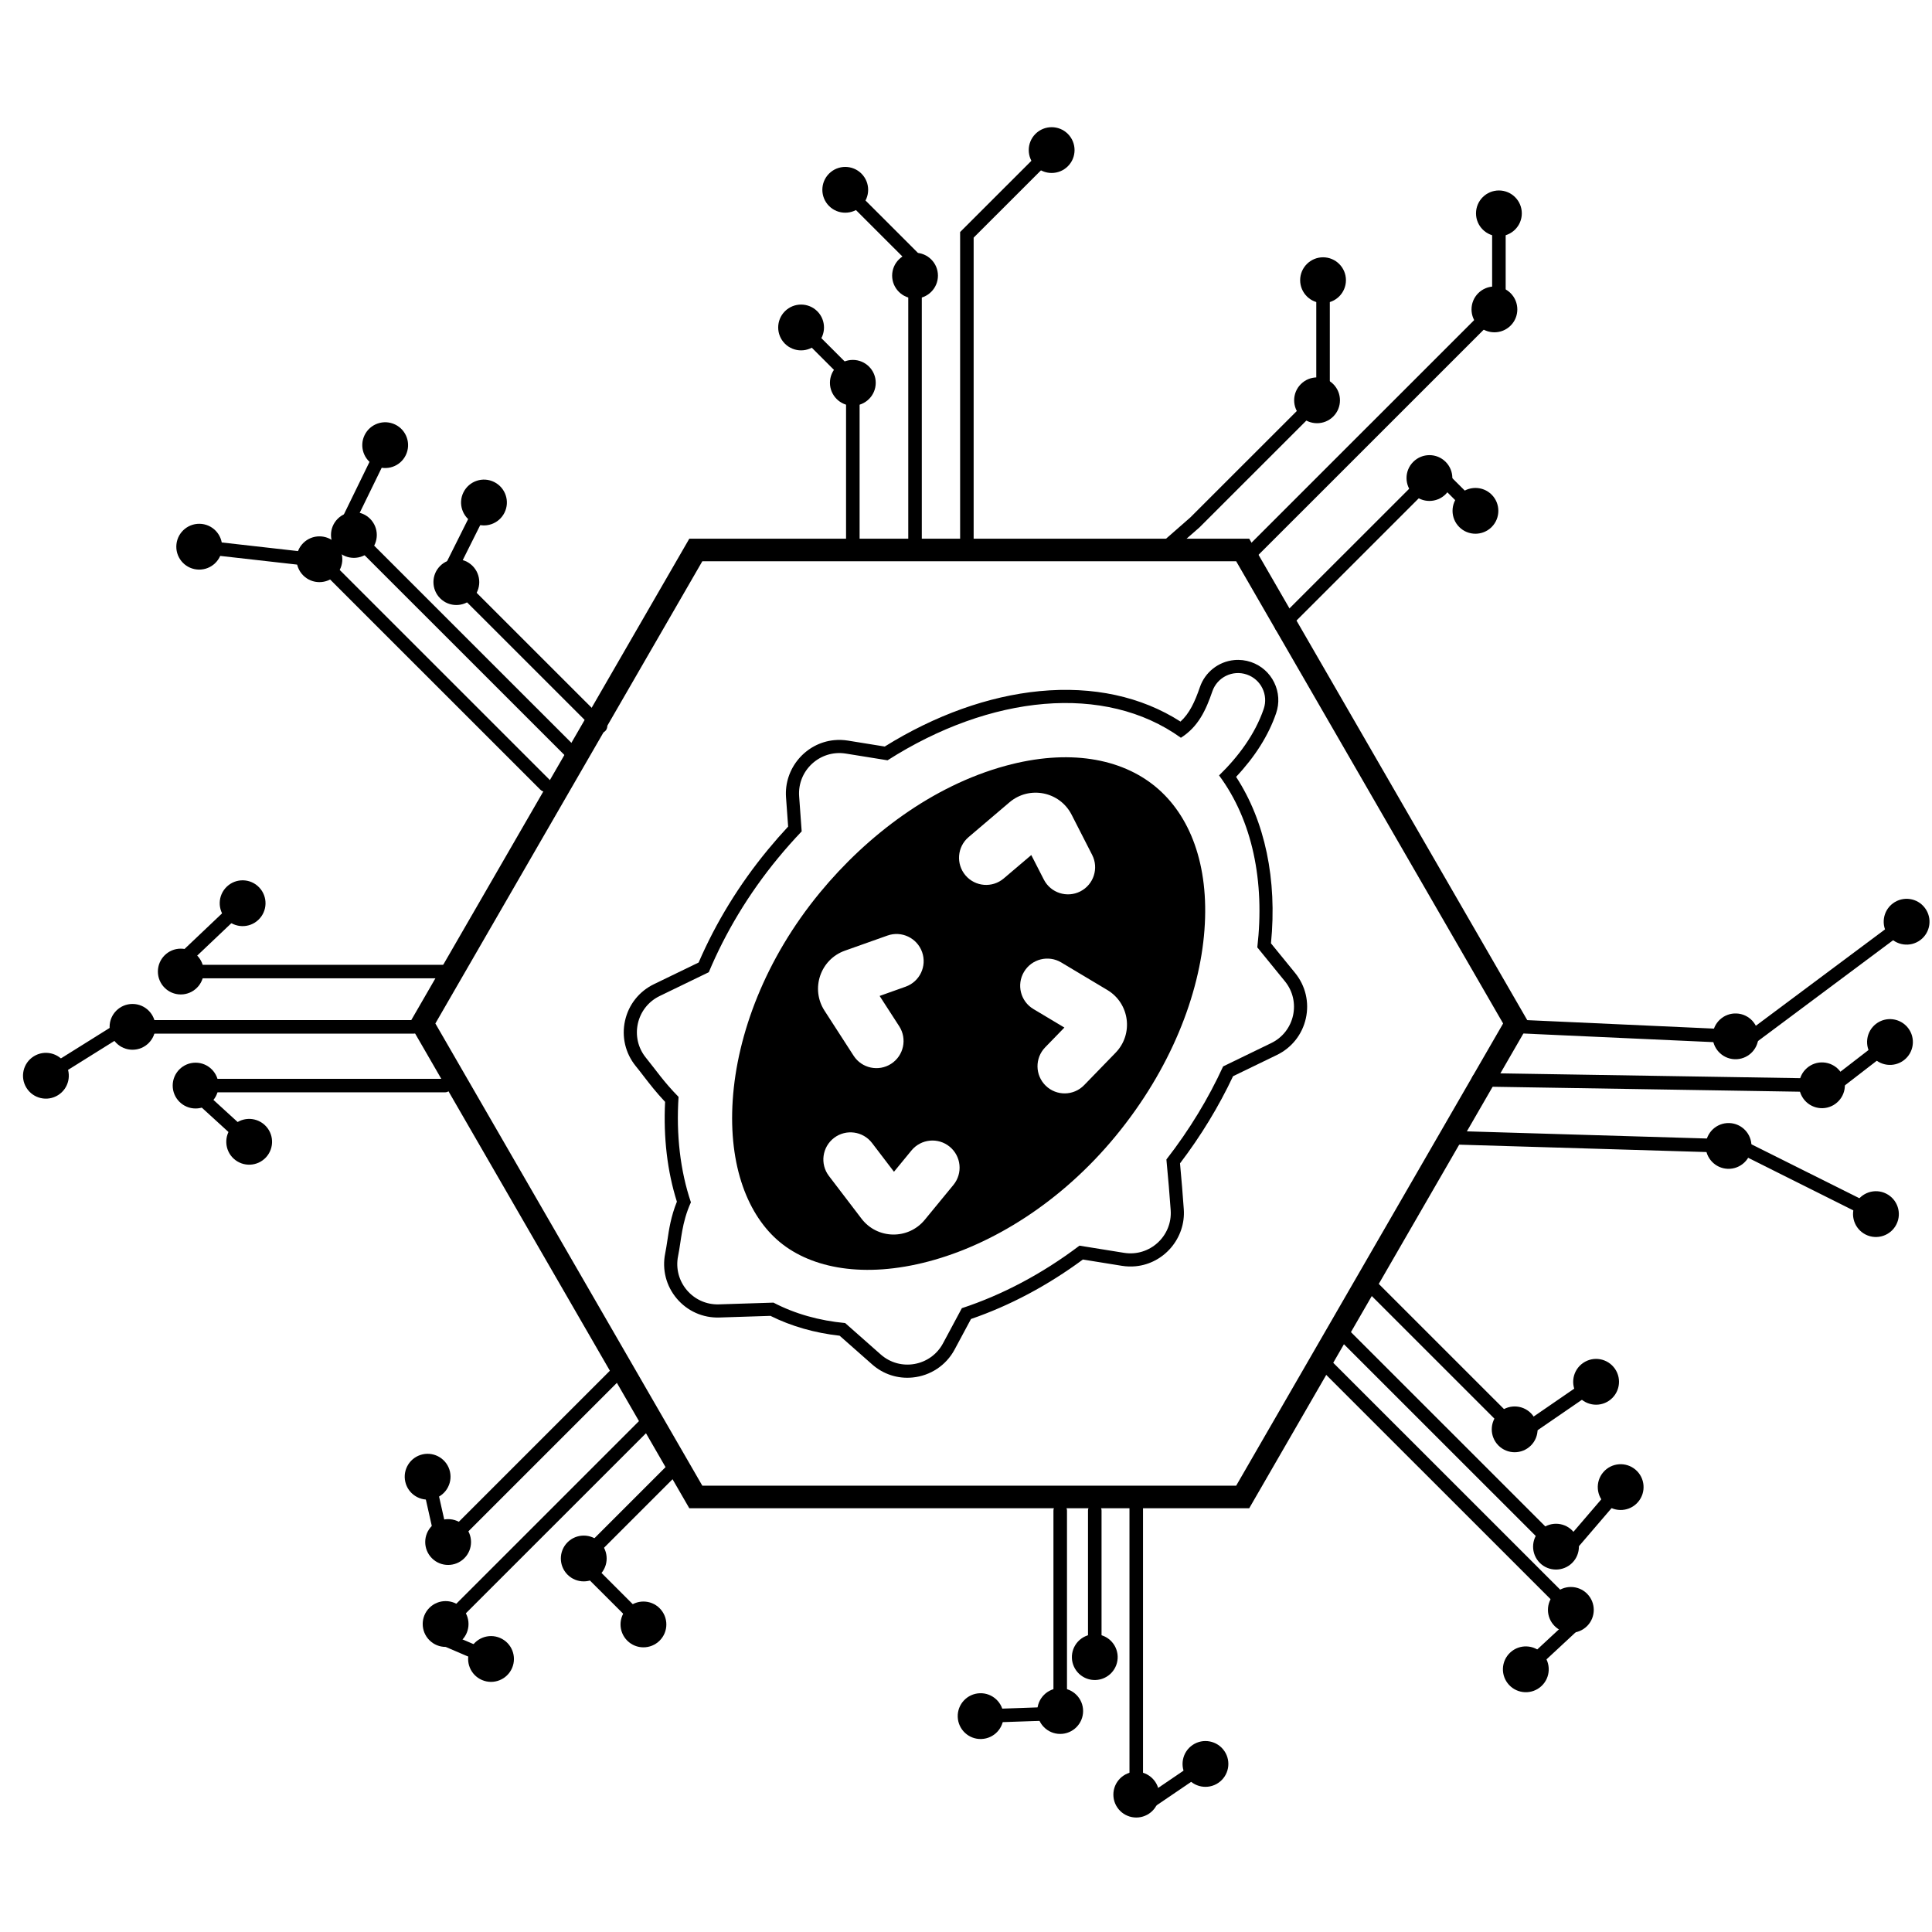 <svg xmlns="http://www.w3.org/2000/svg" xmlns:xlink="http://www.w3.org/1999/xlink" width="500" zoomAndPan="magnify" viewBox="0 0 375 375" height="500" preserveAspectRatio="xMidYMid meet" version="1.0"><defs><clipPath id="6faa9c9f7c"><path d="M 199 24.211 L 209 24.211 L 209 34 L 199 34 Z M 199 24.211 " clip-rule="nonzero"/></clipPath><clipPath id="9c33e967d7"><path d="M 121 128 L 254 128 L 254 268 L 121 268 Z M 121 128 " clip-rule="nonzero"/></clipPath><clipPath id="cc95619a73"><path d="M 115.191 140.059 L 247.328 127.301 L 260.086 259.438 L 127.949 272.195 Z M 115.191 140.059 " clip-rule="nonzero"/></clipPath><clipPath id="2fe0063bb5"><path d="M 115.191 140.059 L 247.328 127.301 L 260.086 259.438 L 127.949 272.195 Z M 115.191 140.059 " clip-rule="nonzero"/></clipPath><clipPath id="ff7b084263"><path d="M 115.191 140.059 L 247.328 127.301 L 260.086 259.438 L 127.949 272.195 Z M 115.191 140.059 " clip-rule="nonzero"/></clipPath><clipPath id="88e248649d"><path d="M 115.199 140.125 L 247.336 127.367 L 260.09 259.504 L 127.957 272.262 Z M 115.199 140.125 " clip-rule="nonzero"/></clipPath><clipPath id="2f07bcea79"><path d="M 115.199 140.125 L 247.336 127.367 L 260.078 259.363 L 127.941 272.121 Z M 115.199 140.125 " clip-rule="nonzero"/></clipPath><clipPath id="e43f18ac10"><path d="M 142 146 L 234 146 L 234 247 L 142 247 Z M 142 146 " clip-rule="nonzero"/></clipPath><clipPath id="fe37ff4e4f"><path d="M 115.191 140.059 L 247.328 127.301 L 260.086 259.438 L 127.949 272.195 Z M 115.191 140.059 " clip-rule="nonzero"/></clipPath><clipPath id="88adb32ea9"><path d="M 115.191 140.059 L 247.328 127.301 L 260.086 259.438 L 127.949 272.195 Z M 115.191 140.059 " clip-rule="nonzero"/></clipPath><clipPath id="27dad66748"><path d="M 115.191 140.059 L 247.328 127.301 L 260.086 259.438 L 127.949 272.195 Z M 115.191 140.059 " clip-rule="nonzero"/></clipPath></defs><rect x="-37.5" width="450" fill="#ffffff" y="-37.5" height="450" fill-opacity="1"/><rect x="-37.5" width="450" fill="#ffffff" y="-37.5" height="450" fill-opacity="1"/><path fill="#000000" d="M 242.473 292.75 L 133.793 292.75 L 79.449 198.656 L 133.793 104.562 L 242.473 104.562 L 296.812 198.656 Z M 136.32 288.371 L 239.941 288.371 L 291.754 198.656 L 239.941 108.941 L 136.32 108.941 L 84.504 198.656 Z M 136.32 288.371 " fill-opacity="1" fill-rule="nonzero"/><path fill="#000000" d="M 337.086 202.48 C 337.086 202.48 337.047 202.48 337.027 202.48 L 292.945 200.48 C 292.219 200.445 291.66 199.832 291.695 199.109 C 291.73 198.387 292.344 197.82 293.066 197.855 L 337.145 199.855 C 337.871 199.891 338.434 200.504 338.398 201.227 C 338.367 201.934 337.785 202.48 337.082 202.48 Z M 337.086 202.48 " fill-opacity="1" fill-rule="nonzero"/><path fill="#000000" d="M 336.664 205.594 C 339.117 205.703 341.195 203.805 341.305 201.355 C 341.414 198.902 339.52 196.824 337.066 196.715 C 334.613 196.605 332.531 198.5 332.422 200.953 C 332.312 203.402 334.211 205.484 336.664 205.594 Z M 336.664 205.594 " fill-opacity="1" fill-rule="nonzero"/><path fill="#000000" d="M 353.871 211.973 L 353.848 211.973 L 286.941 210.895 C 286.215 210.883 285.637 210.285 285.652 209.559 C 285.664 208.84 286.246 208.27 286.965 208.27 L 286.984 208.27 L 353.891 209.344 C 354.617 209.359 355.195 209.953 355.184 210.68 C 355.172 211.398 354.59 211.973 353.871 211.973 Z M 353.871 211.973 " fill-opacity="1" fill-rule="nonzero"/><path fill="#000000" d="M 357.5 208.445 C 357.648 208.699 357.766 208.965 357.859 209.242 C 357.953 209.516 358.016 209.801 358.055 210.09 C 358.09 210.379 358.098 210.668 358.078 210.961 C 358.059 211.25 358.012 211.539 357.934 211.82 C 357.859 212.102 357.754 212.371 357.625 212.633 C 357.496 212.895 357.34 213.141 357.16 213.371 C 356.984 213.602 356.785 213.812 356.562 214.004 C 356.344 214.195 356.109 214.367 355.855 214.512 C 355.602 214.656 355.336 214.773 355.059 214.867 C 354.781 214.961 354.5 215.027 354.211 215.062 C 353.922 215.102 353.629 215.109 353.34 215.09 C 353.047 215.066 352.762 215.02 352.48 214.945 C 352.199 214.867 351.926 214.766 351.664 214.633 C 351.402 214.504 351.156 214.352 350.926 214.172 C 350.695 213.992 350.484 213.793 350.293 213.574 C 350.102 213.355 349.934 213.117 349.789 212.863 C 349.641 212.609 349.523 212.348 349.43 212.07 C 349.336 211.793 349.273 211.508 349.234 211.219 C 349.199 210.93 349.191 210.641 349.211 210.348 C 349.23 210.059 349.277 209.773 349.355 209.492 C 349.43 209.207 349.535 208.938 349.664 208.676 C 349.793 208.414 349.949 208.168 350.125 207.938 C 350.305 207.707 350.504 207.496 350.727 207.305 C 350.945 207.113 351.18 206.945 351.434 206.801 C 351.688 206.652 351.953 206.535 352.23 206.441 C 352.508 206.348 352.789 206.285 353.078 206.246 C 353.367 206.211 353.66 206.203 353.949 206.223 C 354.242 206.242 354.527 206.289 354.809 206.367 C 355.09 206.441 355.363 206.547 355.625 206.676 C 355.887 206.805 356.133 206.961 356.363 207.137 C 356.594 207.316 356.805 207.516 356.996 207.734 C 357.188 207.957 357.355 208.191 357.5 208.445 Z M 357.5 208.445 " fill-opacity="1" fill-rule="nonzero"/><path fill="#000000" d="M 335.734 223.746 C 335.734 223.746 335.707 223.746 335.695 223.746 L 282.898 222.168 C 282.172 222.148 281.605 221.543 281.625 220.816 C 281.648 220.105 282.23 219.543 282.941 219.543 C 282.953 219.543 282.965 219.543 282.98 219.543 L 335.773 221.117 C 336.5 221.141 337.07 221.742 337.047 222.469 C 337.027 223.18 336.445 223.746 335.734 223.746 Z M 335.734 223.746 " fill-opacity="1" fill-rule="nonzero"/><path fill="#000000" d="M 335.379 226.867 C 337.832 226.941 339.883 225.012 339.957 222.559 C 340.031 220.105 338.098 218.059 335.648 217.984 C 333.195 217.91 331.145 219.84 331.07 222.293 C 330.996 224.742 332.926 226.793 335.379 226.867 Z M 335.379 226.867 " fill-opacity="1" fill-rule="nonzero"/><path fill="#000000" d="M 339.012 203.395 C 338.613 203.395 338.215 203.211 337.953 202.863 C 337.52 202.281 337.641 201.461 338.223 201.027 L 369.465 177.715 C 370.047 177.281 370.871 177.402 371.305 177.984 C 371.738 178.566 371.621 179.387 371.039 179.82 L 339.793 203.133 C 339.559 203.309 339.281 203.395 339.012 203.395 Z M 339.012 203.395 " fill-opacity="1" fill-rule="nonzero"/><path fill="#000000" d="M 372.734 182.465 C 374.699 181 375.105 178.215 373.633 176.246 C 372.168 174.277 369.383 173.871 367.41 175.344 C 365.445 176.809 365.039 179.594 366.508 181.566 C 367.977 183.531 370.762 183.938 372.734 182.465 Z M 372.734 182.465 " fill-opacity="1" fill-rule="nonzero"/><path fill="#000000" d="M 355.602 212.25 C 355.207 212.25 354.816 212.078 354.559 211.738 C 354.117 211.168 354.219 210.34 354.793 209.895 L 366.211 201.078 C 366.785 200.637 367.613 200.742 368.055 201.316 C 368.496 201.887 368.391 202.715 367.82 203.156 L 356.402 211.977 C 356.16 212.16 355.879 212.25 355.602 212.25 Z M 355.602 212.25 " fill-opacity="1" fill-rule="nonzero"/><path fill="#000000" d="M 369.562 205.773 C 371.508 204.27 371.859 201.48 370.363 199.539 C 368.859 197.594 366.07 197.238 364.125 198.734 C 362.184 200.238 361.828 203.027 363.324 204.973 C 364.824 206.914 367.617 207.27 369.562 205.773 Z M 369.562 205.773 " fill-opacity="1" fill-rule="nonzero"/><path fill="#000000" d="M 364.316 237.07 C 364.117 237.07 363.918 237.027 363.727 236.934 L 336.914 223.527 C 336.266 223.203 336 222.414 336.324 221.762 C 336.648 221.113 337.438 220.852 338.09 221.176 L 364.906 234.582 C 365.555 234.906 365.816 235.691 365.492 236.344 C 365.262 236.805 364.797 237.07 364.316 237.07 Z M 364.316 237.07 " fill-opacity="1" fill-rule="nonzero"/><path fill="#000000" d="M 362.129 239.633 C 364.324 240.73 366.996 239.84 368.094 237.645 C 369.195 235.453 368.301 232.781 366.105 231.684 C 363.914 230.582 361.242 231.477 360.141 233.672 C 359.043 235.863 359.938 238.535 362.129 239.633 Z M 362.129 239.633 " fill-opacity="1" fill-rule="nonzero"/><path fill="#000000" d="M 242.562 109.406 L 241.348 109.406 C 240.621 109.406 240.035 108.82 240.035 108.094 C 240.035 107.367 240.621 106.781 241.348 106.781 L 241.473 106.781 L 289.297 58.969 C 289.812 58.457 290.645 58.457 291.156 58.969 C 291.668 59.48 291.668 60.312 291.156 60.824 L 242.566 109.402 Z M 242.562 109.406 " fill-opacity="1" fill-rule="nonzero"/><path fill="#000000" d="M 293.211 63.199 C 294.945 61.465 294.945 58.648 293.211 56.91 C 291.477 55.176 288.66 55.176 286.922 56.91 C 285.188 58.645 285.188 61.461 286.922 63.199 C 288.656 64.934 291.473 64.934 293.211 63.199 Z M 293.211 63.199 " fill-opacity="1" fill-rule="nonzero"/><path fill="#000000" d="M 248.727 122.82 C 248.391 122.82 248.051 122.695 247.797 122.438 C 247.285 121.926 247.285 121.094 247.797 120.578 L 276.68 91.707 C 277.195 91.191 278.027 91.191 278.539 91.707 C 279.051 92.219 279.051 93.051 278.539 93.562 L 249.656 122.438 C 249.398 122.695 249.062 122.82 248.727 122.82 Z M 248.727 122.82 " fill-opacity="1" fill-rule="nonzero"/><path fill="#000000" d="M 280.598 95.93 C 282.332 94.195 282.332 91.383 280.598 89.645 C 278.863 87.906 276.047 87.91 274.309 89.645 C 272.57 91.379 272.574 94.191 274.309 95.93 C 276.043 97.668 278.859 97.664 280.598 95.93 Z M 280.598 95.93 " fill-opacity="1" fill-rule="nonzero"/><path fill="#000000" d="M 226.586 107.395 C 226.223 107.395 225.852 107.238 225.594 106.945 C 225.117 106.398 225.176 105.57 225.719 105.094 L 231.051 100.426 L 254.871 76.613 C 255.383 76.102 256.215 76.102 256.727 76.613 C 257.242 77.125 257.242 77.957 256.727 78.469 L 232.816 102.371 L 227.445 107.062 C 227.199 107.281 226.891 107.387 226.586 107.387 Z M 226.586 107.395 " fill-opacity="1" fill-rule="nonzero"/><path fill="#000000" d="M 258.785 80.844 C 260.52 79.109 260.52 76.293 258.785 74.555 C 257.051 72.816 254.238 72.82 252.496 74.555 C 250.758 76.289 250.762 79.105 252.496 80.844 C 254.23 82.582 257.047 82.578 258.785 80.844 Z M 258.785 80.844 " fill-opacity="1" fill-rule="nonzero"/><path fill="#000000" d="M 256.805 76.777 C 256.074 76.777 255.488 76.188 255.488 75.461 L 255.488 54.16 C 255.488 53.434 256.074 52.848 256.805 52.848 C 257.531 52.848 258.117 53.434 258.117 54.16 L 258.117 75.461 C 258.117 76.188 257.531 76.777 256.805 76.777 Z M 256.805 76.777 " fill-opacity="1" fill-rule="nonzero"/><path fill="#000000" d="M 261.246 54.387 C 261.246 51.93 259.254 49.941 256.805 49.941 C 254.352 49.941 252.359 51.934 252.359 54.387 C 252.359 56.836 254.352 58.828 256.805 58.828 C 259.254 58.828 261.246 56.836 261.246 54.387 Z M 261.246 54.387 " fill-opacity="1" fill-rule="nonzero"/><path fill="#000000" d="M 290.938 57.957 C 290.211 57.957 289.621 57.371 289.621 56.645 L 289.621 41.195 C 289.621 40.465 290.211 39.879 290.938 39.879 C 291.664 39.879 292.25 40.465 292.25 41.195 L 292.25 56.645 C 292.25 57.371 291.664 57.957 290.938 57.957 Z M 290.938 57.957 " fill-opacity="1" fill-rule="nonzero"/><path fill="#000000" d="M 295.383 41.414 C 295.383 38.957 293.391 36.969 290.938 36.969 C 288.484 36.969 286.492 38.961 286.492 41.414 C 286.492 43.863 288.484 45.855 290.938 45.855 C 293.391 45.855 295.383 43.863 295.383 41.414 Z M 295.383 41.414 " fill-opacity="1" fill-rule="nonzero"/><path fill="#000000" d="M 286.539 100.625 C 286.203 100.625 285.863 100.496 285.609 100.238 L 278.902 93.531 C 278.391 93.02 278.391 92.188 278.902 91.676 C 279.414 91.164 280.246 91.164 280.758 91.676 L 287.469 98.383 C 287.98 98.895 287.98 99.727 287.469 100.238 C 287.211 100.496 286.875 100.625 286.539 100.625 Z M 286.539 100.625 " fill-opacity="1" fill-rule="nonzero"/><path fill="#000000" d="M 283.238 102.297 C 284.973 104.031 287.789 104.031 289.527 102.297 C 291.262 100.562 291.262 97.746 289.527 96.008 C 287.793 94.277 284.977 94.277 283.238 96.008 C 281.504 97.742 281.504 100.559 283.238 102.297 Z M 283.238 102.297 " fill-opacity="1" fill-rule="nonzero"/><path fill="#000000" d="M 177.609 108.062 C 176.883 108.062 176.293 107.477 176.293 106.75 L 176.293 53.273 C 176.293 52.547 176.883 51.961 177.609 51.961 C 178.336 51.961 178.922 52.547 178.922 53.273 L 178.922 106.75 C 178.922 107.477 178.336 108.062 177.609 108.062 Z M 177.609 108.062 " fill-opacity="1" fill-rule="nonzero"/><path fill="#000000" d="M 182.055 53.5 C 182.055 51.043 180.062 49.059 177.609 49.059 C 175.156 49.059 173.164 51.051 173.164 53.5 C 173.164 55.953 175.156 57.945 177.609 57.945 C 180.062 57.945 182.055 55.953 182.055 53.5 Z M 182.055 53.5 " fill-opacity="1" fill-rule="nonzero"/><path fill="#000000" d="M 165.535 107.395 C 164.809 107.395 164.219 106.805 164.219 106.078 L 164.219 74.078 C 164.219 73.352 164.809 72.766 165.535 72.766 C 166.262 72.766 166.848 73.352 166.848 74.078 L 166.848 106.078 C 166.848 106.805 166.262 107.395 165.535 107.395 Z M 165.535 107.395 " fill-opacity="1" fill-rule="nonzero"/><path fill="#000000" d="M 169.98 74.301 C 169.98 71.844 167.988 69.859 165.535 69.859 C 163.082 69.859 161.09 71.852 161.09 74.301 C 161.09 76.754 163.082 78.746 165.535 78.746 C 167.988 78.746 169.98 76.754 169.98 74.301 Z M 169.98 74.301 " fill-opacity="1" fill-rule="nonzero"/><path fill="#000000" d="M 187.672 106.723 C 186.945 106.723 186.359 106.137 186.359 105.41 L 186.359 45.039 L 203.355 28.047 C 203.867 27.535 204.699 27.535 205.211 28.047 C 205.727 28.559 205.727 29.391 205.211 29.902 L 188.984 46.125 L 188.984 105.41 C 188.984 106.137 188.398 106.723 187.672 106.723 Z M 187.672 106.723 " fill-opacity="1" fill-rule="nonzero"/><g clip-path="url(#6faa9c9f7c)"><path fill="#000000" d="M 207.27 32.273 C 209.004 30.543 209.004 27.727 207.27 25.988 C 205.535 24.254 202.719 24.254 200.98 25.988 C 199.246 27.723 199.246 30.535 200.98 32.273 C 202.715 34.008 205.531 34.008 207.27 32.273 Z M 207.27 32.273 " fill-opacity="1" fill-rule="nonzero"/></g><path fill="#000000" d="M 177.16 51.25 C 176.824 51.25 176.488 51.125 176.234 50.863 L 162.977 37.613 C 162.465 37.102 162.465 36.27 162.977 35.754 C 163.488 35.242 164.32 35.242 164.832 35.754 L 178.09 49.008 C 178.602 49.52 178.602 50.352 178.09 50.863 C 177.832 51.125 177.5 51.25 177.16 51.25 Z M 177.16 51.25 " fill-opacity="1" fill-rule="nonzero"/><path fill="#000000" d="M 167.207 33.699 C 165.473 31.965 162.656 31.965 160.918 33.699 C 159.184 35.434 159.184 38.246 160.918 39.984 C 162.652 41.719 165.469 41.719 167.207 39.984 C 168.941 38.25 168.941 35.438 167.207 33.699 Z M 167.207 33.699 " fill-opacity="1" fill-rule="nonzero"/><path fill="#000000" d="M 163.988 73.363 C 163.652 73.363 163.312 73.238 163.059 72.98 L 154.41 64.332 C 153.898 63.82 153.898 62.988 154.41 62.477 C 154.922 61.965 155.754 61.965 156.266 62.477 L 164.918 71.125 C 165.43 71.637 165.43 72.469 164.918 72.98 C 164.66 73.238 164.324 73.363 163.988 73.363 Z M 163.988 73.363 " fill-opacity="1" fill-rule="nonzero"/><path fill="#000000" d="M 158.637 60.418 C 156.902 58.684 154.086 58.684 152.348 60.418 C 150.613 62.152 150.613 64.969 152.348 66.707 C 154.082 68.438 156.898 68.438 158.637 66.707 C 160.371 64.973 160.371 62.156 158.637 60.418 Z M 158.637 60.418 " fill-opacity="1" fill-rule="nonzero"/><path fill="#000000" d="M 80.328 200.625 L 25.5 200.625 C 24.773 200.625 24.188 200.035 24.188 199.309 C 24.188 198.582 24.773 197.996 25.5 197.996 L 80.332 197.996 C 81.059 197.996 81.645 198.582 81.645 199.309 C 81.645 200.035 81.059 200.625 80.332 200.625 Z M 80.328 200.625 " fill-opacity="1" fill-rule="nonzero"/><path fill="#000000" d="M 25.719 194.867 C 23.262 194.867 21.273 196.859 21.273 199.309 C 21.273 201.762 23.266 203.754 25.719 203.754 C 28.172 203.754 30.164 201.762 30.164 199.309 C 30.164 196.859 28.172 194.867 25.719 194.867 Z M 25.719 194.867 " fill-opacity="1" fill-rule="nonzero"/><path fill="#000000" d="M 86.367 212.023 L 37.742 212.023 C 37.012 212.023 36.426 211.438 36.426 210.711 C 36.426 209.984 37.012 209.398 37.742 209.398 L 86.367 209.398 C 87.094 209.398 87.68 209.984 87.68 210.711 C 87.68 211.438 87.094 212.023 86.367 212.023 Z M 86.367 212.023 " fill-opacity="1" fill-rule="nonzero"/><path fill="#000000" d="M 37.965 206.266 C 35.508 206.266 33.52 208.258 33.52 210.711 C 33.52 213.164 35.512 215.156 37.965 215.156 C 40.418 215.156 42.41 213.164 42.41 210.711 C 42.41 208.258 40.418 206.266 37.965 206.266 Z M 37.965 206.266 " fill-opacity="1" fill-rule="nonzero"/><path fill="#000000" d="M 87.035 189.891 L 34.871 189.891 C 34.145 189.891 33.559 189.305 33.559 188.578 C 33.559 187.852 34.145 187.266 34.871 187.266 L 87.039 187.266 C 87.766 187.266 88.355 187.852 88.355 188.578 C 88.355 189.305 87.766 189.891 87.039 189.891 Z M 87.035 189.891 " fill-opacity="1" fill-rule="nonzero"/><path fill="#000000" d="M 35.09 184.133 C 32.633 184.133 30.645 186.125 30.645 188.578 C 30.645 191.031 32.637 193.023 35.09 193.023 C 37.543 193.023 39.535 191.031 39.535 188.578 C 39.535 186.125 37.543 184.133 35.09 184.133 Z M 35.09 184.133 " fill-opacity="1" fill-rule="nonzero"/><path fill="#000000" d="M 86.82 300.777 C 86.484 300.777 86.148 300.648 85.895 300.391 C 85.379 299.879 85.379 299.047 85.895 298.535 L 119.656 264.781 C 120.168 264.27 121 264.27 121.512 264.781 C 122.023 265.293 122.023 266.125 121.512 266.637 L 87.75 300.391 C 87.492 300.648 87.16 300.777 86.82 300.777 Z M 86.82 300.777 " fill-opacity="1" fill-rule="nonzero"/><path fill="#000000" d="M 83.836 296.164 C 82.102 297.898 82.102 300.715 83.836 302.453 C 85.57 304.188 88.387 304.188 90.125 302.453 C 91.863 300.719 91.859 297.902 90.125 296.164 C 88.391 294.43 85.574 294.43 83.836 296.164 Z M 83.836 296.164 " fill-opacity="1" fill-rule="nonzero"/><path fill="#000000" d="M 86.332 316.691 C 85.992 316.691 85.656 316.562 85.402 316.305 C 84.891 315.793 84.891 314.961 85.402 314.449 L 124.348 275.512 C 124.863 275 125.695 275 126.207 275.512 C 126.719 276.027 126.719 276.855 126.207 277.371 L 87.258 316.305 C 87 316.562 86.668 316.691 86.332 316.691 Z M 86.332 316.691 " fill-opacity="1" fill-rule="nonzero"/><path fill="#000000" d="M 83.348 312.074 C 81.613 313.809 81.613 316.625 83.348 318.363 C 85.082 320.102 87.898 320.098 89.637 318.363 C 91.375 316.629 91.371 313.812 89.637 312.074 C 87.902 310.336 85.086 310.344 83.348 312.074 Z M 83.348 312.074 " fill-opacity="1" fill-rule="nonzero"/><path fill="#000000" d="M 113.148 303.969 C 112.809 303.969 112.473 303.84 112.219 303.582 C 111.707 303.07 111.707 302.238 112.219 301.727 L 129.719 284.23 C 130.23 283.719 131.062 283.719 131.574 284.23 C 132.09 284.742 132.09 285.574 131.574 286.086 L 114.074 303.582 C 113.816 303.84 113.484 303.969 113.148 303.969 Z M 113.148 303.969 " fill-opacity="1" fill-rule="nonzero"/><path fill="#000000" d="M 110.16 299.355 C 108.426 301.09 108.426 303.906 110.16 305.645 C 111.895 307.379 114.711 307.379 116.449 305.645 C 118.188 303.91 118.184 301.094 116.449 299.355 C 114.715 297.625 111.898 297.625 110.16 299.355 Z M 110.16 299.355 " fill-opacity="1" fill-rule="nonzero"/><path fill="#000000" d="M 205.785 333.648 C 205.059 333.648 204.473 333.062 204.473 332.336 L 204.473 293.211 C 204.473 292.484 205.059 291.898 205.785 291.898 C 206.512 291.898 207.102 292.484 207.102 293.211 L 207.102 332.336 C 207.102 333.062 206.512 333.648 205.785 333.648 Z M 205.785 333.648 " fill-opacity="1" fill-rule="nonzero"/><path fill="#000000" d="M 201.34 332.109 C 201.34 334.566 203.332 336.555 205.785 336.555 C 208.238 336.555 210.23 334.562 210.23 332.109 C 210.23 329.66 208.238 327.668 205.785 327.668 C 203.332 327.668 201.34 329.66 201.34 332.109 Z M 201.34 332.109 " fill-opacity="1" fill-rule="nonzero"/><path fill="#000000" d="M 212.496 323.168 C 211.77 323.168 211.18 322.578 211.18 321.852 L 211.18 293.211 C 211.18 292.484 211.77 291.898 212.496 291.898 C 213.223 291.898 213.809 292.484 213.809 293.211 L 213.809 321.852 C 213.809 322.578 213.223 323.168 212.496 323.168 Z M 212.496 323.168 " fill-opacity="1" fill-rule="nonzero"/><path fill="#000000" d="M 214.832 317.867 C 215.082 318.02 215.312 318.195 215.527 318.395 C 215.738 318.594 215.93 318.812 216.102 319.051 C 216.273 319.285 216.418 319.535 216.539 319.801 C 216.66 320.066 216.754 320.344 216.82 320.625 C 216.891 320.91 216.926 321.199 216.938 321.488 C 216.949 321.781 216.93 322.07 216.883 322.359 C 216.836 322.648 216.762 322.93 216.66 323.203 C 216.559 323.477 216.43 323.734 216.277 323.984 C 216.125 324.23 215.945 324.461 215.75 324.676 C 215.551 324.891 215.332 325.082 215.094 325.254 C 214.859 325.422 214.605 325.57 214.34 325.691 C 214.074 325.812 213.801 325.906 213.516 325.973 C 213.234 326.039 212.945 326.078 212.652 326.09 C 212.363 326.098 212.07 326.082 211.785 326.035 C 211.496 325.988 211.215 325.914 210.941 325.812 C 210.668 325.707 210.406 325.582 210.16 325.426 C 209.91 325.273 209.68 325.098 209.465 324.898 C 209.254 324.699 209.059 324.48 208.891 324.246 C 208.719 324.008 208.574 323.758 208.453 323.492 C 208.332 323.227 208.238 322.953 208.168 322.668 C 208.102 322.383 208.062 322.098 208.055 321.805 C 208.043 321.512 208.062 321.223 208.109 320.934 C 208.156 320.648 208.23 320.367 208.332 320.094 C 208.434 319.82 208.562 319.559 208.715 319.312 C 208.867 319.062 209.043 318.832 209.242 318.617 C 209.441 318.406 209.66 318.211 209.898 318.043 C 210.133 317.871 210.383 317.727 210.648 317.605 C 210.914 317.484 211.191 317.391 211.473 317.32 C 211.758 317.254 212.047 317.215 212.34 317.207 C 212.629 317.195 212.918 317.215 213.207 317.262 C 213.496 317.309 213.777 317.383 214.051 317.484 C 214.324 317.586 214.586 317.715 214.832 317.867 Z M 214.832 317.867 " fill-opacity="1" fill-rule="nonzero"/><path fill="#000000" d="M 220.547 349.875 C 219.816 349.875 219.23 349.285 219.23 348.559 L 219.23 292.535 C 219.23 291.809 219.816 291.223 220.547 291.223 C 221.273 291.223 221.859 291.809 221.859 292.535 L 221.859 348.559 C 221.859 349.285 221.273 349.875 220.547 349.875 Z M 220.547 349.875 " fill-opacity="1" fill-rule="nonzero"/><path fill="#000000" d="M 224.656 346.637 C 224.766 346.906 224.852 347.184 224.91 347.469 C 224.965 347.758 224.996 348.047 224.996 348.336 C 224.996 348.629 224.965 348.918 224.91 349.203 C 224.852 349.492 224.766 349.77 224.656 350.039 C 224.543 350.309 224.406 350.562 224.246 350.805 C 224.082 351.051 223.898 351.273 223.691 351.48 C 223.484 351.688 223.262 351.871 223.02 352.031 C 222.777 352.195 222.52 352.332 222.25 352.441 C 221.98 352.555 221.703 352.641 221.418 352.695 C 221.129 352.754 220.84 352.781 220.551 352.781 C 220.258 352.781 219.969 352.754 219.684 352.695 C 219.395 352.641 219.117 352.555 218.848 352.441 C 218.578 352.332 218.32 352.195 218.078 352.031 C 217.836 351.871 217.613 351.688 217.406 351.48 C 217.199 351.273 217.016 351.051 216.852 350.805 C 216.691 350.562 216.555 350.309 216.441 350.039 C 216.332 349.77 216.246 349.492 216.188 349.203 C 216.133 348.918 216.105 348.629 216.105 348.336 C 216.105 348.047 216.133 347.758 216.188 347.469 C 216.246 347.184 216.332 346.906 216.441 346.637 C 216.555 346.367 216.691 346.109 216.852 345.867 C 217.016 345.625 217.199 345.402 217.406 345.195 C 217.613 344.988 217.836 344.805 218.078 344.645 C 218.32 344.48 218.578 344.344 218.848 344.23 C 219.117 344.121 219.395 344.035 219.684 343.98 C 219.969 343.922 220.258 343.895 220.551 343.895 C 220.84 343.895 221.129 343.922 221.418 343.98 C 221.703 344.035 221.98 344.121 222.25 344.23 C 222.52 344.344 222.777 344.48 223.02 344.645 C 223.262 344.805 223.484 344.988 223.691 345.195 C 223.898 345.402 224.082 345.625 224.246 345.867 C 224.406 346.109 224.543 346.367 224.656 346.637 Z M 224.656 346.637 " fill-opacity="1" fill-rule="nonzero"/><path fill="#000000" d="M 305.059 313.949 C 304.723 313.949 304.387 313.824 304.133 313.566 L 255.848 265.293 C 255.336 264.781 255.336 263.949 255.848 263.438 C 256.359 262.926 257.191 262.926 257.703 263.438 L 305.988 311.707 C 306.5 312.219 306.5 313.051 305.988 313.566 C 305.73 313.824 305.398 313.949 305.059 313.949 Z M 305.059 313.949 " fill-opacity="1" fill-rule="nonzero"/><path fill="#000000" d="M 301.758 315.621 C 303.492 317.355 306.309 317.355 308.047 315.621 C 309.785 313.887 309.781 311.074 308.047 309.336 C 306.312 307.598 303.496 307.602 301.758 309.336 C 300.02 311.07 300.023 313.883 301.758 315.621 Z M 301.758 315.621 " fill-opacity="1" fill-rule="nonzero"/><path fill="#000000" d="M 302.176 301.676 C 301.836 301.676 301.5 301.551 301.246 301.293 L 259.871 259.93 C 259.359 259.418 259.359 258.586 259.871 258.074 C 260.387 257.562 261.219 257.562 261.73 258.074 L 303.102 299.438 C 303.617 299.949 303.617 300.781 303.102 301.293 C 302.844 301.551 302.512 301.676 302.176 301.676 Z M 302.176 301.676 " fill-opacity="1" fill-rule="nonzero"/><path fill="#000000" d="M 298.875 303.352 C 300.609 305.082 303.426 305.082 305.164 303.352 C 306.902 301.617 306.898 298.801 305.164 297.062 C 303.43 295.324 300.617 295.328 298.875 297.062 C 297.137 298.797 297.141 301.613 298.875 303.352 Z M 298.875 303.352 " fill-opacity="1" fill-rule="nonzero"/><path fill="#000000" d="M 294.156 278.906 C 293.816 278.906 293.48 278.781 293.227 278.52 L 263.898 249.199 C 263.387 248.688 263.387 247.855 263.898 247.344 C 264.41 246.832 265.242 246.832 265.754 247.344 L 295.086 276.664 C 295.598 277.176 295.598 278.008 295.086 278.52 C 294.824 278.781 294.492 278.906 294.156 278.906 Z M 294.156 278.906 " fill-opacity="1" fill-rule="nonzero"/><path fill="#000000" d="M 290.852 280.578 C 292.586 282.312 295.402 282.312 297.141 280.578 C 298.883 278.844 298.875 276.031 297.141 274.293 C 295.406 272.555 292.594 272.559 290.852 274.293 C 289.113 276.027 289.117 278.84 290.852 280.578 Z M 290.852 280.578 " fill-opacity="1" fill-rule="nonzero"/><path fill="#000000" d="M 105.824 153.676 C 105.488 153.676 105.148 153.547 104.895 153.289 L 60.914 109.32 C 60.398 108.809 60.398 107.977 60.914 107.461 C 61.426 106.949 62.258 106.949 62.77 107.461 L 106.754 151.434 C 107.266 151.945 107.266 152.777 106.754 153.289 C 106.492 153.547 106.16 153.676 105.824 153.676 Z M 105.824 153.676 " fill-opacity="1" fill-rule="nonzero"/><path fill="#000000" d="M 65.145 105.406 C 63.41 103.672 60.594 103.672 58.855 105.406 C 57.121 107.141 57.121 109.953 58.855 111.691 C 60.59 113.426 63.402 113.426 65.145 111.691 C 66.879 109.957 66.879 107.145 65.145 105.406 Z M 65.145 105.406 " fill-opacity="1" fill-rule="nonzero"/><path fill="#000000" d="M 111.188 147.637 C 110.852 147.637 110.516 147.512 110.262 147.254 L 67.605 104.609 C 67.09 104.098 67.09 103.266 67.605 102.75 C 68.117 102.238 68.949 102.238 69.461 102.75 L 112.117 145.395 C 112.629 145.906 112.629 146.738 112.117 147.254 C 111.859 147.512 111.527 147.637 111.188 147.637 Z M 111.188 147.637 " fill-opacity="1" fill-rule="nonzero"/><path fill="#000000" d="M 71.836 100.695 C 70.102 98.961 67.285 98.961 65.547 100.695 C 63.812 102.426 63.812 105.242 65.547 106.98 C 67.281 108.715 70.098 108.715 71.836 106.98 C 73.57 105.246 73.57 102.434 71.836 100.695 Z M 71.836 100.695 " fill-opacity="1" fill-rule="nonzero"/><path fill="#000000" d="M 116.559 142.27 C 116.223 142.27 115.883 142.145 115.629 141.883 L 87.492 113.754 C 86.98 113.242 86.98 112.41 87.492 111.898 C 88.004 111.387 88.836 111.387 89.348 111.898 L 117.488 140.027 C 118 140.539 118 141.371 117.488 141.883 C 117.227 142.145 116.895 142.27 116.559 142.27 Z M 116.559 142.27 " fill-opacity="1" fill-rule="nonzero"/><path fill="#000000" d="M 91.723 109.844 C 89.988 108.109 87.172 108.109 85.434 109.844 C 83.695 111.578 83.699 114.395 85.434 116.133 C 87.168 117.867 89.984 117.867 91.723 116.133 C 93.461 114.398 93.457 111.582 91.723 109.844 Z M 91.723 109.844 " fill-opacity="1" fill-rule="nonzero"/><path fill="#000000" d="M 87.43 111.867 C 87.234 111.867 87.031 111.824 86.844 111.727 C 86.195 111.402 85.934 110.613 86.258 109.969 L 92.863 96.754 C 93.188 96.105 93.977 95.844 94.625 96.168 C 95.273 96.492 95.535 97.277 95.211 97.926 L 88.605 111.141 C 88.371 111.602 87.91 111.867 87.426 111.867 Z M 87.43 111.867 " fill-opacity="1" fill-rule="nonzero"/><path fill="#000000" d="M 97.914 99.523 C 99.016 97.332 98.121 94.66 95.926 93.562 C 93.73 92.461 91.062 93.355 89.961 95.551 C 88.863 97.742 89.754 100.414 91.949 101.512 C 94.145 102.613 96.816 101.719 97.914 99.523 Z M 97.914 99.523 " fill-opacity="1" fill-rule="nonzero"/><path fill="#000000" d="M 67.766 102.055 C 67.574 102.055 67.375 102.012 67.191 101.926 C 66.539 101.605 66.27 100.82 66.59 100.168 L 73.684 85.629 C 74.004 84.977 74.785 84.703 75.438 85.023 C 76.09 85.344 76.363 86.129 76.043 86.781 L 68.949 101.32 C 68.723 101.789 68.254 102.059 67.766 102.059 Z M 67.766 102.055 " fill-opacity="1" fill-rule="nonzero"/><path fill="#000000" d="M 78.758 88.352 C 79.836 86.145 78.922 83.484 76.715 82.41 C 74.508 81.332 71.844 82.25 70.77 84.453 C 69.691 86.66 70.609 89.324 72.816 90.395 C 75.023 91.469 77.688 90.559 78.758 88.352 Z M 78.758 88.352 " fill-opacity="1" fill-rule="nonzero"/><path fill="#000000" d="M 57.957 109.613 C 57.906 109.613 57.855 109.613 57.809 109.605 L 38.297 107.398 C 37.574 107.312 37.059 106.664 37.141 105.945 C 37.223 105.223 37.871 104.703 38.594 104.789 L 58.105 106.996 C 58.828 107.078 59.344 107.727 59.262 108.449 C 59.188 109.117 58.617 109.613 57.957 109.613 Z M 57.957 109.613 " fill-opacity="1" fill-rule="nonzero"/><path fill="#000000" d="M 39.168 101.695 C 36.73 101.422 34.527 103.172 34.25 105.613 C 33.973 108.055 35.727 110.258 38.168 110.531 C 40.609 110.809 42.812 109.055 43.086 106.613 C 43.363 104.172 41.613 101.973 39.172 101.695 Z M 39.168 101.695 " fill-opacity="1" fill-rule="nonzero"/><path fill="#000000" d="M 32.871 190.117 C 32.523 190.117 32.176 189.98 31.914 189.703 C 31.418 189.18 31.438 188.348 31.965 187.848 L 46.34 174.211 C 46.867 173.711 47.699 173.73 48.199 174.258 C 48.699 174.781 48.676 175.613 48.152 176.113 L 33.773 189.754 C 33.52 189.992 33.195 190.109 32.871 190.109 Z M 32.871 190.117 " fill-opacity="1" fill-rule="nonzero"/><path fill="#000000" d="M 50.152 178.539 C 51.934 176.848 52.008 174.039 50.316 172.258 C 48.629 170.473 45.816 170.398 44.035 172.09 C 42.25 173.781 42.176 176.59 43.867 178.371 C 45.559 180.156 48.371 180.23 50.152 178.539 Z M 50.152 178.539 " fill-opacity="1" fill-rule="nonzero"/><path fill="#000000" d="M 8.723 210.234 C 8.285 210.234 7.855 210.016 7.605 209.617 C 7.219 209 7.406 208.188 8.02 207.809 L 22.328 198.867 C 22.941 198.48 23.758 198.672 24.137 199.285 C 24.52 199.895 24.336 200.711 23.723 201.09 L 9.414 210.031 C 9.199 210.168 8.957 210.234 8.719 210.234 Z M 8.723 210.234 " fill-opacity="1" fill-rule="nonzero"/><path fill="#000000" d="M 6.555 205.031 C 4.473 206.332 3.84 209.074 5.141 211.156 C 6.441 213.242 9.184 213.871 11.266 212.57 C 13.348 211.27 13.98 208.531 12.68 206.445 C 11.379 204.363 8.637 203.73 6.555 205.031 Z M 6.555 205.031 " fill-opacity="1" fill-rule="nonzero"/><path fill="#000000" d="M 48.531 223.082 C 48.215 223.082 47.895 222.969 47.648 222.738 L 35.109 211.281 C 34.574 210.789 34.535 209.957 35.023 209.422 C 35.516 208.891 36.348 208.852 36.883 209.34 L 49.422 220.797 C 49.953 221.289 49.996 222.121 49.504 222.656 C 49.246 222.938 48.891 223.082 48.535 223.082 Z M 48.531 223.082 " fill-opacity="1" fill-rule="nonzero"/><path fill="#000000" d="M 45.363 224.902 C 47.18 226.555 49.988 226.434 51.645 224.621 C 53.301 222.809 53.172 219.996 51.363 218.344 C 49.551 216.688 46.742 216.812 45.086 218.621 C 43.43 220.43 43.555 223.246 45.363 224.902 Z M 45.363 224.902 " fill-opacity="1" fill-rule="nonzero"/><path fill="#000000" d="M 86.051 301.488 C 85.449 301.488 84.906 301.074 84.773 300.465 L 81.676 286.699 C 81.52 285.992 81.961 285.289 82.668 285.133 C 83.379 284.973 84.078 285.418 84.242 286.125 L 87.34 299.891 C 87.496 300.602 87.055 301.301 86.344 301.457 C 86.246 301.48 86.152 301.488 86.055 301.488 Z M 86.051 301.488 " fill-opacity="1" fill-rule="nonzero"/><path fill="#000000" d="M 87.34 285.652 C 86.801 283.258 84.422 281.754 82.027 282.289 C 79.629 282.828 78.125 285.207 78.664 287.602 C 79.199 289.996 81.578 291.504 83.977 290.965 C 86.371 290.426 87.875 288.047 87.34 285.652 Z M 87.34 285.652 " fill-opacity="1" fill-rule="nonzero"/><path fill="#000000" d="M 95.512 323.406 C 95.34 323.406 95.164 323.371 94.992 323.301 L 84.785 318.93 C 84.121 318.645 83.809 317.867 84.094 317.203 C 84.379 316.539 85.148 316.227 85.82 316.512 L 96.027 320.887 C 96.691 321.168 97.004 321.945 96.719 322.609 C 96.504 323.109 96.023 323.406 95.512 323.406 Z M 95.512 323.406 " fill-opacity="1" fill-rule="nonzero"/><path fill="#000000" d="M 93.559 326.09 C 95.812 327.059 98.426 326.012 99.395 323.758 C 100.363 321.504 99.316 318.887 97.062 317.922 C 94.805 316.953 92.191 318 91.223 320.254 C 90.254 322.508 91.301 325.125 93.559 326.09 Z M 93.559 326.09 " fill-opacity="1" fill-rule="nonzero"/><path fill="#000000" d="M 125.051 316.773 C 124.711 316.773 124.375 316.648 124.121 316.387 L 111.004 303.277 C 110.492 302.762 110.492 301.93 111.004 301.418 C 111.516 300.906 112.348 300.906 112.863 301.418 L 125.977 314.531 C 126.492 315.043 126.492 315.875 125.977 316.387 C 125.719 316.648 125.387 316.773 125.051 316.773 Z M 125.051 316.773 " fill-opacity="1" fill-rule="nonzero"/><path fill="#000000" d="M 121.746 318.445 C 123.48 320.18 126.297 320.18 128.035 318.445 C 129.777 316.711 129.77 313.898 128.035 312.16 C 126.301 310.422 123.488 310.426 121.746 312.16 C 120.008 313.895 120.012 316.707 121.746 318.445 Z M 121.746 318.445 " fill-opacity="1" fill-rule="nonzero"/><path fill="#000000" d="M 190.113 334.422 C 189.406 334.422 188.824 333.867 188.797 333.156 C 188.773 332.43 189.34 331.82 190.062 331.801 L 204.961 331.277 C 205.707 331.254 206.297 331.82 206.32 332.543 C 206.348 333.27 205.777 333.879 205.055 333.902 L 190.156 334.422 C 190.156 334.422 190.125 334.422 190.109 334.422 Z M 190.113 334.422 " fill-opacity="1" fill-rule="nonzero"/><path fill="#000000" d="M 190.184 328.656 C 187.73 328.742 185.809 330.801 185.895 333.254 C 185.98 335.707 188.039 337.629 190.492 337.539 C 192.945 337.453 194.867 335.395 194.781 332.941 C 194.691 330.492 192.633 328.57 190.184 328.656 Z M 190.184 328.656 " fill-opacity="1" fill-rule="nonzero"/><path fill="#000000" d="M 220.883 352.598 C 220.461 352.598 220.051 352.395 219.797 352.023 C 219.391 351.422 219.543 350.605 220.141 350.199 L 233.422 341.168 C 234.02 340.762 234.84 340.914 235.246 341.516 C 235.652 342.113 235.5 342.934 234.902 343.34 L 221.621 352.367 C 221.395 352.523 221.141 352.598 220.887 352.598 Z M 220.883 352.598 " fill-opacity="1" fill-rule="nonzero"/><path fill="#000000" d="M 236.477 346.055 C 238.508 344.676 239.035 341.91 237.656 339.883 C 236.277 337.852 233.508 337.324 231.48 338.703 C 229.449 340.082 228.922 342.852 230.301 344.879 C 231.684 346.91 234.449 347.434 236.477 346.055 Z M 236.477 346.055 " fill-opacity="1" fill-rule="nonzero"/><path fill="#000000" d="M 297.367 278.07 C 296.945 278.07 296.539 277.875 296.285 277.5 C 295.871 276.902 296.027 276.086 296.621 275.676 L 309.242 267 C 309.84 266.59 310.656 266.742 311.07 267.34 C 311.48 267.938 311.328 268.754 310.73 269.164 L 298.109 277.84 C 297.883 277.996 297.625 278.07 297.367 278.07 Z M 297.367 278.07 " fill-opacity="1" fill-rule="nonzero"/><path fill="#000000" d="M 312.32 271.871 C 314.344 270.477 314.859 267.711 313.465 265.688 C 312.07 263.664 309.305 263.152 307.281 264.547 C 305.258 265.938 304.746 268.703 306.137 270.727 C 307.531 272.75 310.297 273.262 312.32 271.871 Z M 312.32 271.871 " fill-opacity="1" fill-rule="nonzero"/><path fill="#000000" d="M 305.391 300.672 C 305.086 300.672 304.781 300.566 304.535 300.355 C 303.984 299.883 303.922 299.055 304.391 298.504 L 313.719 287.625 C 314.191 287.07 315.02 287.012 315.57 287.48 C 316.125 287.953 316.184 288.781 315.715 289.332 L 306.387 300.211 C 306.129 300.512 305.762 300.672 305.391 300.672 Z M 305.391 300.672 " fill-opacity="1" fill-rule="nonzero"/><path fill="#000000" d="M 317.945 291.539 C 319.543 289.672 319.328 286.867 317.465 285.273 C 315.598 283.676 312.789 283.891 311.195 285.754 C 309.598 287.617 309.816 290.426 311.68 292.02 C 313.543 293.617 316.352 293.402 317.945 291.539 Z M 317.945 291.539 " fill-opacity="1" fill-rule="nonzero"/><path fill="#000000" d="M 296 325.473 C 295.645 325.473 295.293 325.332 295.035 325.055 C 294.539 324.523 294.57 323.691 295.105 323.195 L 306.098 312.992 C 306.629 312.496 307.461 312.527 307.957 313.062 C 308.449 313.59 308.418 314.422 307.887 314.918 L 296.895 325.125 C 296.641 325.359 296.32 325.473 296 325.473 Z M 296 325.473 " fill-opacity="1" fill-rule="nonzero"/><path fill="#000000" d="M 293.137 320.754 C 291.336 322.422 291.23 325.238 292.902 327.035 C 294.574 328.836 297.387 328.941 299.188 327.27 C 300.988 325.602 301.094 322.785 299.418 320.984 C 297.75 319.188 294.934 319.082 293.137 320.754 Z M 293.137 320.754 " fill-opacity="1" fill-rule="nonzero"/><g clip-path="url(#9c33e967d7)"><g clip-path="url(#cc95619a73)"><g clip-path="url(#2fe0063bb5)"><g clip-path="url(#ff7b084263)"><g clip-path="url(#88e248649d)"><g clip-path="url(#2f07bcea79)"><path fill="#000000" d="M 246.746 202.461 L 237.406 206.992 C 234.578 213.16 230.906 219.254 226.398 225.051 C 226.773 228.93 226.996 231.73 227.227 234.875 C 227.59 239.914 223.156 243.977 218.168 243.172 L 209.523 241.781 C 202.223 247.305 194.422 251.379 186.695 253.918 L 183.043 260.73 C 180.656 265.188 174.738 266.25 170.949 262.902 L 164.047 256.805 C 159.012 256.332 154.301 255.02 150.125 252.836 C 150.07 252.84 150.02 252.84 149.965 252.844 L 139.543 253.176 C 134.492 253.34 130.613 248.746 131.617 243.793 C 132.266 240.594 132.293 237.391 134.105 233.367 C 132.035 227.242 131.227 220.27 131.707 212.906 C 128.797 209.945 127.375 207.77 125.383 205.32 C 122.188 201.402 123.492 195.531 128.039 193.328 L 137.422 188.781 C 137.473 188.754 137.523 188.73 137.578 188.703 C 140.77 181.086 145.242 173.559 151.008 166.559 C 152.496 164.754 154.031 163.023 155.605 161.371 L 155.113 154.566 C 154.75 149.531 159.18 145.469 164.172 146.27 L 172.273 147.574 C 192.203 134.852 214.434 132.578 229.211 143.199 C 232.613 141.051 234.082 137.789 235.316 134.195 C 236.258 131.445 239.254 129.98 242.004 130.926 C 244.758 131.867 246.227 134.863 245.281 137.613 C 243.59 142.547 240.332 146.898 236.621 150.508 C 243.09 159.234 245.523 171.086 244.043 183.887 L 249.402 190.469 C 252.594 194.387 251.293 200.258 246.746 202.461 Z M 246.695 183.102 C 247.922 170.727 245.535 159.379 239.926 150.789 C 243.621 146.855 246.23 142.711 247.691 138.445 C 248.371 136.469 248.242 134.344 247.32 132.469 C 246.406 130.594 244.809 129.188 242.836 128.508 C 241.77 128.145 240.664 128.012 239.547 128.121 C 236.5 128.414 233.895 130.473 232.902 133.367 C 231.91 136.254 230.883 138.461 229.133 140.059 C 221.551 135.191 212.141 133.152 201.785 134.148 C 191.871 135.105 181.496 138.82 171.727 144.902 L 164.578 143.75 C 163.691 143.609 162.797 143.578 161.914 143.664 C 156.355 144.199 152.164 149.176 152.566 154.754 L 152.977 160.438 C 151.633 161.883 150.312 163.391 149.039 164.934 C 143.484 171.676 138.969 179.035 135.605 186.824 L 126.926 191.031 C 124.051 192.422 122.004 195.012 121.316 198.129 C 120.625 201.246 121.387 204.457 123.402 206.934 C 123.961 207.621 124.477 208.285 124.988 208.957 C 126.156 210.469 127.359 212.023 129.094 213.871 C 128.754 220.84 129.523 227.348 131.383 233.246 C 130.23 236.105 129.859 238.586 129.531 240.797 C 129.402 241.637 129.281 242.465 129.113 243.285 C 128.48 246.414 129.297 249.609 131.359 252.047 C 133.422 254.488 136.434 255.832 139.625 255.727 L 149.547 255.41 C 153.586 257.422 158.098 258.715 162.973 259.262 L 169.262 264.812 C 171.441 266.746 174.238 267.652 177.129 267.371 C 180.598 267.035 183.652 265.008 185.293 261.938 L 188.469 256.016 C 196.02 253.418 203.316 249.539 210.188 244.473 L 217.762 245.695 C 218.645 245.836 219.543 245.867 220.422 245.781 C 220.422 245.781 220.422 245.781 220.426 245.781 C 225.984 245.246 230.176 240.27 229.77 234.691 C 229.562 231.805 229.359 229.203 229.039 225.809 C 233.105 220.461 236.562 214.781 239.336 208.891 L 247.859 204.762 C 250.73 203.367 252.773 200.781 253.465 197.664 C 254.16 194.543 253.398 191.336 251.383 188.855 L 246.695 183.102 " fill-opacity="1" fill-rule="nonzero"/></g></g></g></g></g></g><g clip-path="url(#e43f18ac10)"><g clip-path="url(#fe37ff4e4f)"><g clip-path="url(#88adb32ea9)"><g clip-path="url(#27dad66748)"><path fill="#000000" d="M 216.531 204.34 L 210.426 210.629 C 208.398 212.719 205.062 212.766 202.977 210.738 C 200.891 208.711 200.84 205.379 202.867 203.289 L 206.598 199.449 L 200.582 195.852 C 198.082 194.359 197.27 191.125 198.762 188.629 C 200.254 186.129 203.488 185.316 205.984 186.809 L 214.934 192.16 C 219.273 194.754 220.055 200.715 216.531 204.34 Z M 187.402 169.91 C 185.52 167.691 185.785 164.367 188 162.484 L 195.941 155.727 C 199.793 152.453 205.688 153.625 207.992 158.121 L 211.984 165.93 C 213.312 168.516 212.285 171.691 209.699 173.016 C 207.109 174.34 203.934 173.316 202.609 170.727 L 200.172 165.965 L 194.828 170.504 C 192.613 172.391 189.289 172.125 187.402 169.91 Z M 185.062 229.988 L 179.496 236.762 C 176.289 240.668 170.277 240.559 167.215 236.539 L 160.891 228.25 C 159.129 225.934 159.574 222.633 161.887 220.867 C 164.199 219.102 167.508 219.551 169.27 221.863 L 173.52 227.438 L 176.918 223.301 C 178.766 221.055 182.086 220.727 184.332 222.574 C 186.582 224.422 186.906 227.738 185.062 229.988 Z M 163.988 184.527 L 172.25 181.594 C 174.988 180.617 178 182.047 178.977 184.789 C 179.953 187.531 178.52 190.543 175.777 191.516 L 170.734 193.312 L 174.539 199.199 C 176.117 201.645 175.414 204.906 172.969 206.484 C 170.527 208.062 167.266 207.359 165.688 204.918 L 160.031 196.16 C 157.293 191.914 159.227 186.219 163.988 184.527 Z M 195.145 148.652 C 181.023 152.512 168.344 162.09 159.141 173.258 C 148.539 186.121 143.07 200.762 142.223 213.504 C 141.363 226.422 145.227 236.031 151.398 241.117 C 157.574 246.203 167.746 248.156 180.258 244.84 C 192.602 241.574 205.926 233.402 216.523 220.539 C 227.203 207.574 232.852 193.074 233.785 180.488 C 234.73 167.84 230.957 158.188 224.266 152.68 C 217.574 147.168 207.383 145.305 195.145 148.652 " fill-opacity="1" fill-rule="nonzero"/></g></g></g></g></svg>